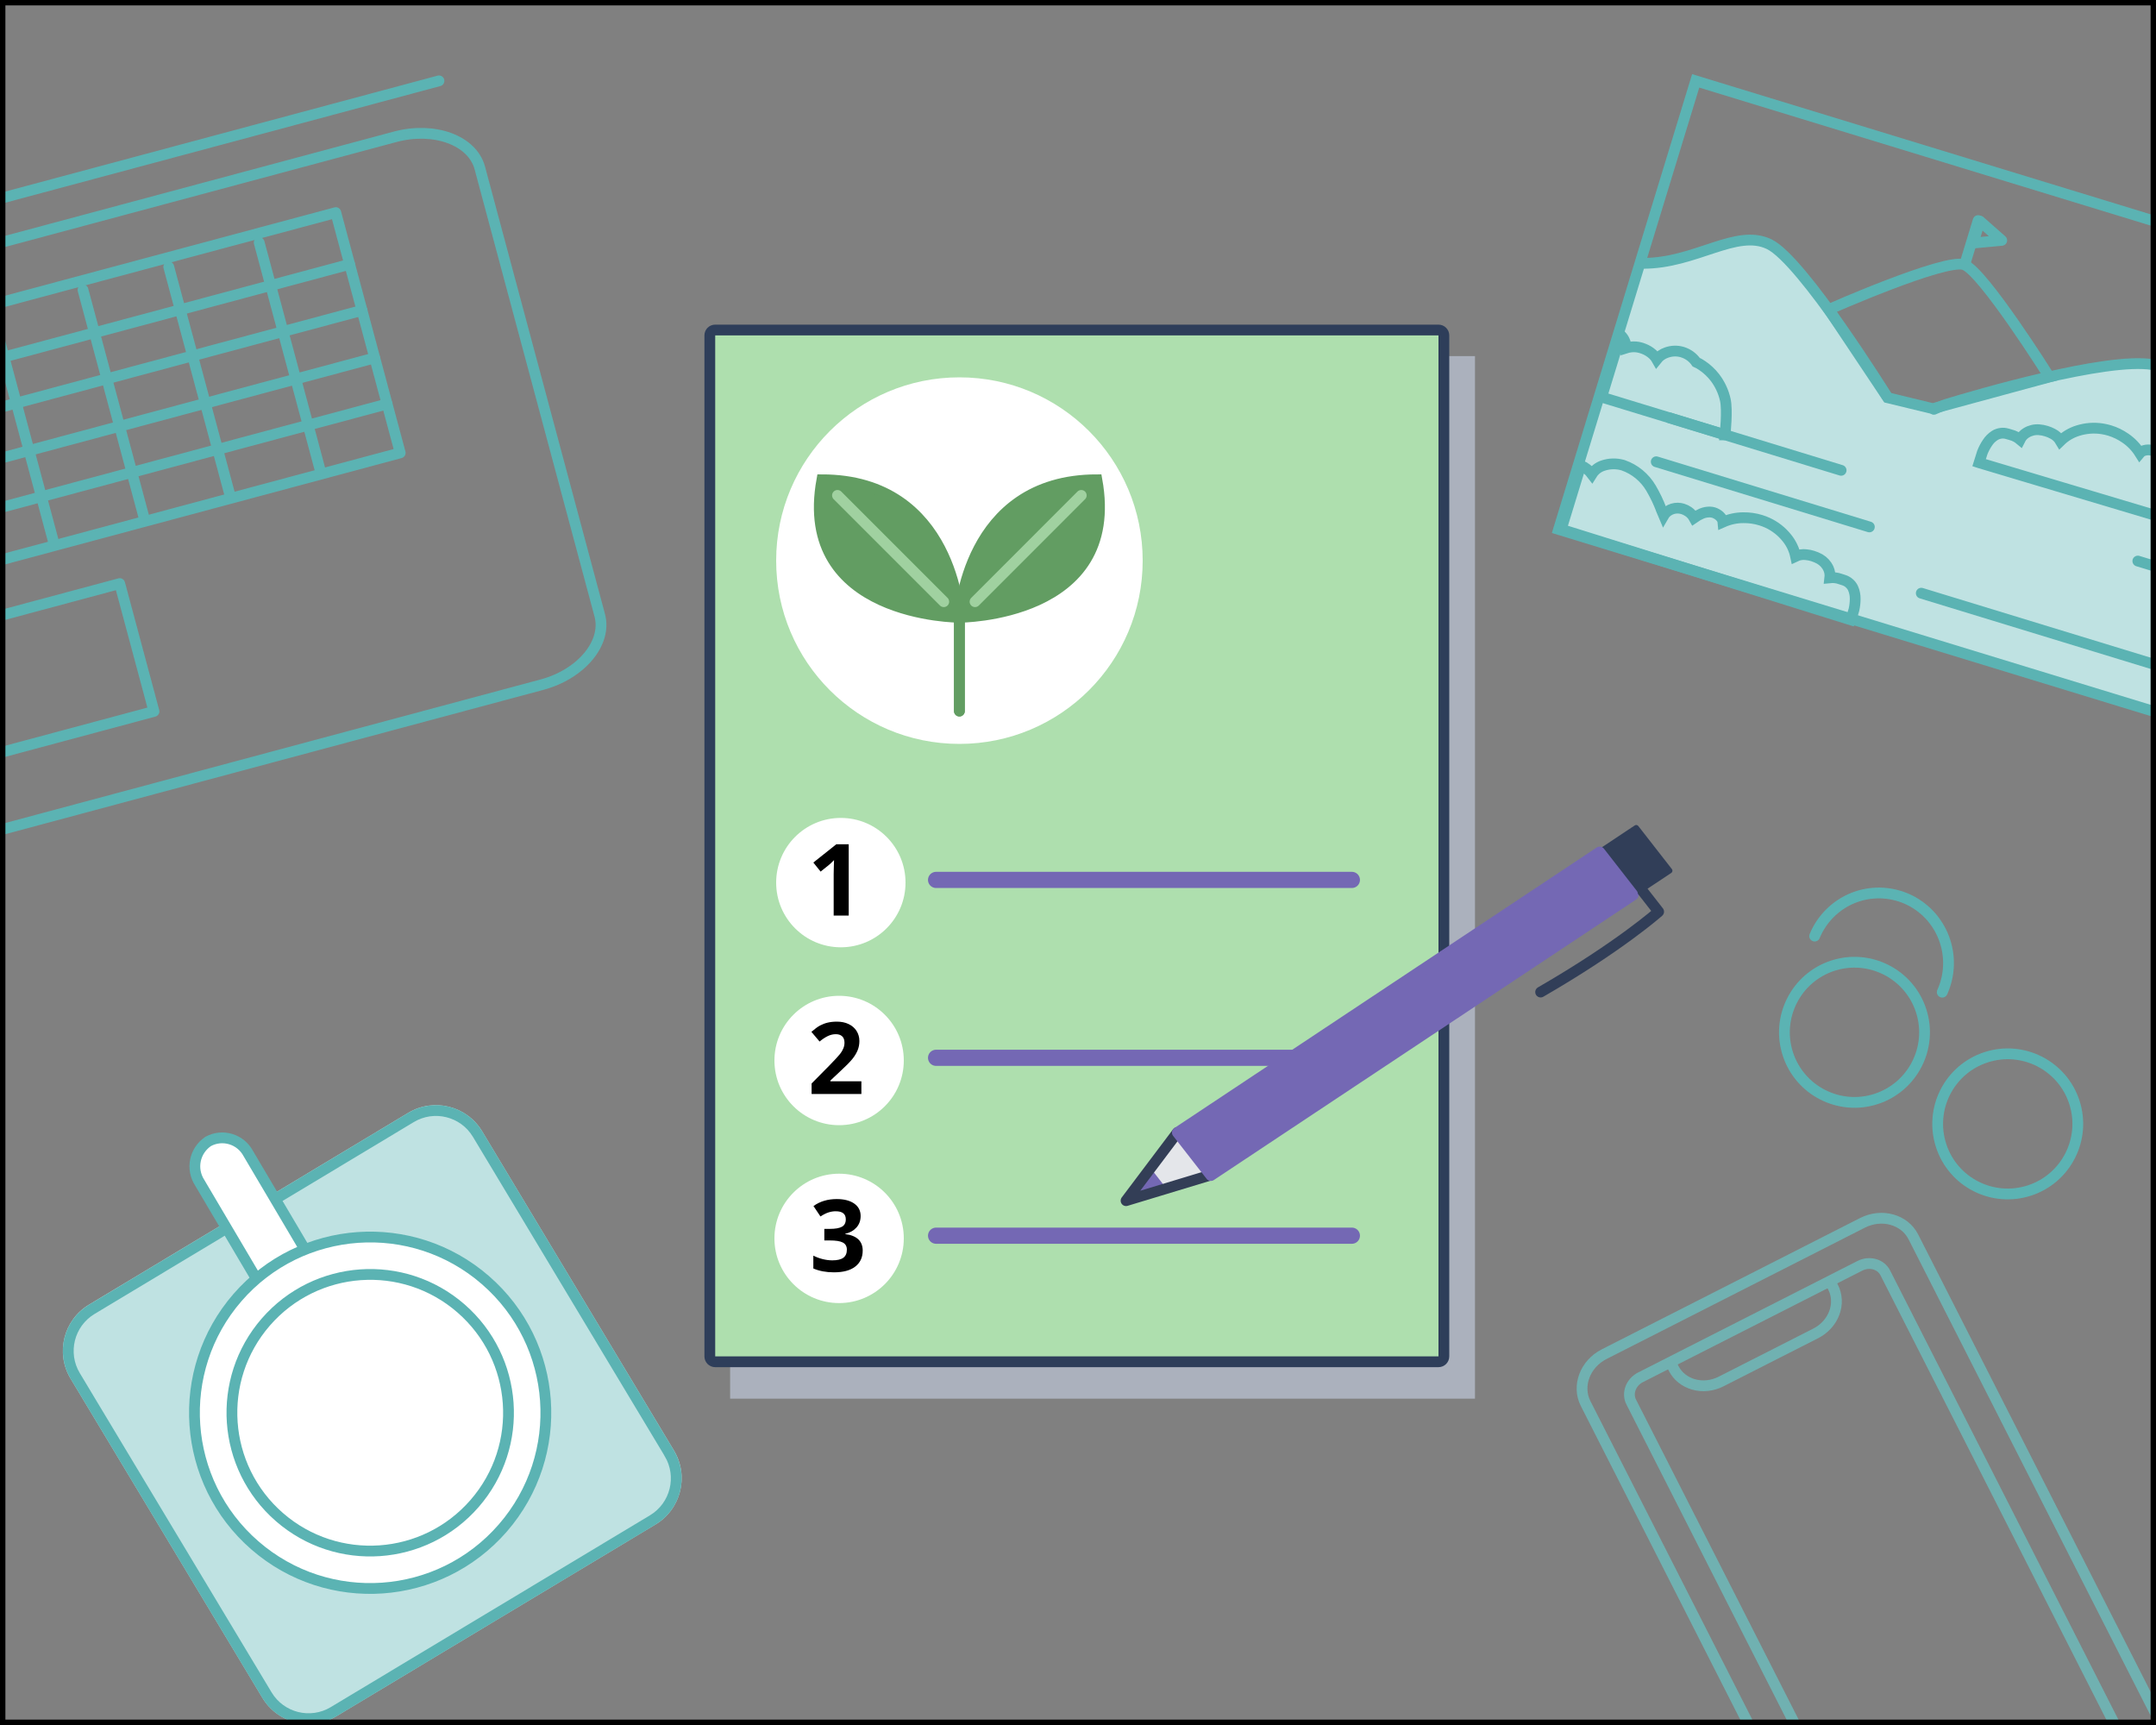 <svg width="400" height="320" viewBox="0 0 400 320" fill="none" xmlns="http://www.w3.org/2000/svg">
    <rect x="0" y="0" width="400" height="320" fill="#808080" stroke="none"/>
    <g clip-path="url(#clip0_144_1887)">
        <path
            d="M125.04 269.08L89.45 209.86C86.61 205.13 80.46 203.59 75.73 206.44L16.51 242.02C11.78 244.86 10.24 251.01 13.09 255.74L48.68 314.96C51.52 319.69 57.67 321.23 62.4 318.38L121.62 282.8C126.35 279.96 127.89 273.81 125.04 269.08Z"
            fill="#BFE2E2" />
        <path
            d="M124.18 269.6L88.6 210.38C86.04 206.12 80.51 204.74 76.25 207.3L17.03 242.89C12.77 245.45 11.39 250.98 13.95 255.24L49.53 314.46C52.09 318.72 57.62 320.1 61.88 317.54L121.1 281.96C125.36 279.4 126.74 273.87 124.18 269.61V269.6Z"
            stroke="#5BB3B3" stroke-width="2" />
        <path
            d="M48.38 238.58L37.02 219.35C36.24 218.12 35.97 216.64 36.27 215.22C36.57 213.8 37.42 212.55 38.63 211.74C39.9 211.05 41.4 210.89 42.79 211.31C44.18 211.72 45.35 212.67 46.04 213.95L57.37 233.12"
            fill="white" />
        <path
            d="M48.38 238.58L37.02 219.35C36.24 218.12 35.97 216.64 36.27 215.22C36.57 213.8 37.42 212.55 38.63 211.74C39.9 211.05 41.4 210.89 42.79 211.31C44.18 211.72 45.35 212.67 46.04 213.95L57.37 233.12"
            stroke="#5BB3B3" stroke-width="2" stroke-linecap="round" stroke-linejoin="round" />
        <path
            d="M47.29 286.68C60.88 298.49 81.47 297.05 93.28 283.46C105.09 269.87 103.65 249.28 90.06 237.47C76.47 225.66 55.88 227.1 44.07 240.69C32.26 254.28 33.7 274.87 47.29 286.68Z"
            fill="white" stroke="#5BB3B3" stroke-width="2" stroke-linecap="round"
            stroke-linejoin="round" />
        <path
            d="M51.85 281.44C62.55 290.74 78.75 289.6 88.05 278.91C97.35 268.21 96.21 252.01 85.52 242.71C74.82 233.41 58.62 234.55 49.32 245.24C40.02 255.94 41.16 272.14 51.85 281.44Z"
            stroke="#5BB3B3" stroke-width="2" stroke-linecap="round" stroke-linejoin="round" />
        <path d="M-40 47.56L81.44 15" stroke="#5BB3B3" stroke-width="2" stroke-linecap="round"
            stroke-linejoin="round" />
        <path d="M-28.3 74.01L64.87 49.03" stroke="#5BB3B3" stroke-width="2"
            stroke-linecap="round" stroke-linejoin="round" />
        <path d="M-30.87 64.42L62.3 39.44L74.25 84.01L-18.92 108.99" stroke="#5BB3B3"
            stroke-width="2" stroke-linecap="round" stroke-linejoin="round" />
        <path d="M-26.01 82.56L67.16 57.58" stroke="#5BB3B3" stroke-width="2"
            stroke-linecap="round" stroke-linejoin="round" />
        <path d="M-23.65 91.37L69.52 66.39" stroke="#5BB3B3" stroke-width="2"
            stroke-linecap="round" stroke-linejoin="round" />
        <path d="M-21.35 99.92L71.82 74.94" stroke="#5BB3B3" stroke-width="2"
            stroke-linecap="round" stroke-linejoin="round" />
        <path d="M15.4 53.78L26.7 95.93" stroke="#5BB3B3" stroke-width="2"
            stroke-linecap="round" stroke-linejoin="round" />
        <path d="M31.31 49.51L42.61 91.66" stroke="#5BB3B3" stroke-width="2"
            stroke-linecap="round" stroke-linejoin="round" />
        <path d="M48.09 45.01L59.39 87.16" stroke="#5BB3B3" stroke-width="2"
            stroke-linecap="round" stroke-linejoin="round" />
        <path d="M-1.39 58.28L9.91 100.43" stroke="#5BB3B3" stroke-width="2"
            stroke-linecap="round" stroke-linejoin="round" />
        <path
            d="M-34.66 54.33L73.3 25.38C80.57 23.43 87.65 26.03 89.02 31.16L111.27 114.14C112.65 119.27 107.82 125.06 100.55 127.01L-6.74 155.78"
            stroke="#5BB3B3" stroke-width="2" stroke-linecap="round" stroke-linejoin="round" />
        <path d="M-17.36 118.87L22.21 108.26L28.57 131.97L-11 142.58" stroke="#5BB3B3"
            stroke-width="2" stroke-linecap="round" stroke-linejoin="round" />
        <path d="M412.677 99.988L396.626 95.081" stroke="#5BB3B3" stroke-width="2"
            stroke-linecap="round" />
        <path
            d="M304.71 48.96C304.71 48.96 313.87 47.98 316.46 46.85C319.04 45.72 325.18 43.71 327.5 44.83C329.82 45.95 333.2 49.35 333.2 49.35L344.07 64.49L350.09 73.66L359.04 75.82L377.24 70.52L392.73 67.56L400.22 67.84L405.43 69.43L414.54 76.84L424.92 84.05L426.7 85.64L411.36 135.8L289 98.19L304.69 48.96H304.71Z"
            fill="#BFE2E2" />
        <path d="M436.73 52.34L314.6 15L289.16 98.21L411.29 135.55L436.73 52.34Z" stroke="#5BB3B3"
            stroke-width="2" />
        <path d="M367 40.92L364.72 48.39" stroke="#5BB3B3" stroke-width="2"
            stroke-linecap="round" />
        <path d="M367.32 41.01L366.07 45.09L371.38 44.59L367.32 41.01Z" stroke="#5BB3B3"
            stroke-width="2" stroke-linecap="round" stroke-linejoin="round" />
        <path
            d="M367.21 85.85L421.17 101.969L424.79 90.109C423.91 89.95 423 90.019 422.16 90.309C422.19 89.4 421.89 88.51 421.31 87.799C420.57 86.84 419.56 86.12 418.41 85.73C418.35 85.71 418.3 85.689 418.24 85.68C416.03 85.109 413.69 85.34 411.63 86.32C410.31 86.95 409.05 87.689 407.85 88.529H407.83C407.5 88.76 407.15 88.99 406.81 89.21C406.83 88.85 406.78 88.48 406.65 88.139C406.42 87.51 405.99 86.98 405.42 86.609C405.15 86.439 404.87 86.309 404.56 86.21C404.2 86.1 403.82 86.049 403.45 86.049C402.91 86.049 402.38 86.18 401.91 86.43C401.72 85.93 401.47 85.45 401.18 84.99C400.89 84.54 400.5 84.159 400.05 83.87C399.86 83.749 399.65 83.659 399.43 83.59C399.22 83.529 399.01 83.49 398.8 83.469C398.38 83.43 397.95 83.499 397.56 83.659C397.34 83.749 397.15 83.889 397 84.07C396.31 82.969 395.4 82.019 394.33 81.29C393.43 80.659 392.44 80.18 391.39 79.859C390.95 79.73 390.49 79.62 390.03 79.549C388.52 79.309 386.96 79.43 385.5 79.889C384.28 80.269 383.17 80.919 382.26 81.809C381.92 81.23 381.42 80.76 380.82 80.46C380.45 80.26 380.06 80.1 379.66 79.98C379.21 79.84 378.75 79.749 378.28 79.719C377.46 79.659 376.64 79.859 375.94 80.29C375.44 80.59 375.04 81.029 374.78 81.549C374.27 81.12 373.66 80.809 373.01 80.65C372.8 80.59 372.59 80.529 372.39 80.469C372.01 80.359 371.61 80.32 371.22 80.379C370.83 80.43 370.45 80.559 370.11 80.769C369.54 81.129 369.06 81.609 368.7 82.18C368.33 82.73 368.02 83.329 367.78 83.939L367.18 85.84L367.21 85.85Z"
            stroke="#5BB3B3" stroke-width="2" />
        <path
            d="M343.4 114.999L289.65 98.189L293.28 86.329C294.1 86.689 294.81 87.249 295.35 87.969C295.83 87.199 296.58 86.629 297.45 86.359C298.6 85.979 299.84 85.949 301.01 86.269C301.07 86.289 301.13 86.309 301.18 86.319C303.33 87.079 305.14 88.579 306.3 90.539C307.04 91.799 307.68 93.119 308.2 94.489V94.509C308.36 94.879 308.52 95.259 308.68 95.639C308.86 95.329 309.11 95.059 309.41 94.839C309.96 94.449 310.61 94.249 311.28 94.259C311.6 94.259 311.91 94.319 312.21 94.409C312.57 94.519 312.91 94.689 313.22 94.899C313.67 95.199 314.03 95.599 314.29 96.069C314.73 95.759 315.2 95.499 315.69 95.279C316.18 95.069 316.71 94.969 317.25 94.979C317.48 94.979 317.7 95.029 317.92 95.089C318.13 95.149 318.32 95.239 318.51 95.349C318.88 95.549 319.2 95.849 319.43 96.199C319.56 96.399 319.64 96.619 319.66 96.849C320.85 96.319 322.13 96.039 323.43 96.039C324.53 96.019 325.62 96.179 326.67 96.499C327.11 96.639 327.55 96.799 327.97 96.999C329.36 97.649 330.58 98.609 331.53 99.809C332.33 100.799 332.88 101.969 333.14 103.209C333.75 102.919 334.42 102.809 335.09 102.899C335.51 102.939 335.92 103.019 336.32 103.149C336.77 103.289 337.2 103.469 337.61 103.699C338.32 104.109 338.89 104.729 339.23 105.479C339.47 106.009 339.56 106.599 339.49 107.179C340.16 107.109 340.83 107.189 341.46 107.419C341.67 107.479 341.88 107.549 342.08 107.619C342.46 107.739 342.81 107.939 343.1 108.199C343.4 108.459 343.64 108.779 343.8 109.139C344.07 109.759 344.2 110.429 344.19 111.099C344.19 111.769 344.11 112.429 343.97 113.079L343.41 114.979L343.4 114.999Z"
            stroke="#5BB3B3" stroke-width="2" />
        <path
            d="M380.23 69.93C380.23 69.93 367.9 50.309 364.39 49.099C360.87 47.889 339.28 57.41 339.28 57.41L350.21 73.779L358.59 75.809L380.23 69.93Z"
            stroke="#5BB3B3" stroke-width="2" />
        <path
            d="M320.05 80.67C320.05 80.67 320.54 76.09 320.09 74.15C319.75 72.63 319.08 71.21 318.13 69.98C317.46 69.13 316.67 68.39 315.77 67.79C315.43 67.56 315.07 67.35 314.69 67.18C314.08 66.3 313.19 65.65 312.16 65.33L312.1 65.31C311.14 65.03 310.11 65.07 309.17 65.41C308.46 65.65 307.84 66.09 307.38 66.67C307.17 66.3 306.9 65.97 306.58 65.69C306.11 65.27 305.56 64.94 304.97 64.71C304.84 64.66 304.71 64.61 304.58 64.57C303.64 64.26 302.62 64.26 301.68 64.56C301.69 63.8 301.44 63.06 300.96 62.47C300.87 62.35 300.78 62.24 300.68 62.13L297.15 73.67L320.06 80.67H320.05Z"
            stroke="#5BB3B3" stroke-width="2" />
        <path
            d="M350.2 73.71C350.2 73.71 334.41 48.3 328.26 45.31C322.11 42.32 314.6 48.9 304.74 48.85"
            stroke="#5BB3B3" stroke-width="2" stroke-linecap="round" stroke-linejoin="round" />
        <path d="M413.38 127.44L356.45 110.04" stroke="#5BB3B3" stroke-width="2"
            stroke-linecap="round" />
        <path
            d="M358.8 75.929C358.8 75.929 360.27 75.259 361.08 75.009C366.47 73.369 390.81 66.199 399.37 67.639C409.04 69.269 414.82 78.289 426.83 85.499"
            stroke="#5BB3B3" stroke-width="2" stroke-linecap="round" stroke-linejoin="round" />
        <path d="M341.58 87.249L309.77 77.519" stroke="#5BB3B3" stroke-width="2"
            stroke-linecap="round" />
        <path d="M346.82 97.749L307.28 85.659" stroke="#5BB3B3" stroke-width="2"
            stroke-linecap="round" />
        <path d="M412.68 108.989L396.63 104.079" stroke="#5BB3B3" stroke-width="2"
            stroke-linecap="round" />
        <path
            d="M368.47 196.131C361.65 198.351 357.913 205.678 360.133 212.512C362.352 219.345 369.681 223.068 376.515 220.849C383.335 218.629 387.072 211.301 384.852 204.468C382.632 197.648 375.304 193.912 368.47 196.131Z"
            stroke="#5BB3B3" stroke-width="2" stroke-linecap="round" stroke-linejoin="round" />
        <path
            d="M340.038 179.142C333.218 181.362 329.481 188.704 331.701 195.524C333.92 202.345 341.262 206.082 348.082 203.862C354.903 201.642 358.64 194.3 356.42 187.48C354.2 180.659 346.872 176.923 340.038 179.142Z"
            stroke="#5BB3B3" stroke-width="2" stroke-linecap="round" stroke-linejoin="round" />
        <path
            d="M360.342 184.058C361.052 182.484 361.451 180.793 361.498 179.064C361.557 177.335 361.262 175.62 360.649 174C360.035 172.394 359.115 170.922 357.926 169.665C356.735 168.422 355.327 167.422 353.75 166.733C352.174 166.045 350.481 165.683 348.777 165.651C347.059 165.631 345.356 165.942 343.773 166.588C342.177 167.233 340.74 168.188 339.518 169.401C338.296 170.614 337.328 172.061 336.67 173.65"
            stroke="#5BB3B3" stroke-width="2" stroke-linecap="round" stroke-linejoin="round" />
        <path d="M273.65 66.06H135.46V259.46H273.65V66.06Z" fill="#ABB1BD" />
        <path
            d="M132.69 61.22H266.88C267.432 61.22 267.88 61.667 267.88 62.22V251.62C267.88 252.172 267.432 252.62 266.88 252.62H132.69C132.138 252.62 131.69 252.172 131.69 251.62V62.22C131.69 61.667 132.138 61.22 132.69 61.22Z"
            fill="#AEDFAE" stroke="#2E3E5A" stroke-width="2" stroke-linejoin="round" />
        <path d="M173.67 163.23H250.81" stroke="#7468B4" stroke-width="3" stroke-linecap="round"
            stroke-linejoin="round" />
        <path
            d="M156 175.73C162.627 175.73 168 170.358 168 163.73C168 157.103 162.627 151.73 156 151.73C149.373 151.73 144 157.103 144 163.73C144 170.358 149.373 175.73 156 175.73Z"
            fill="white" />
        <path d="M173.67 196.23H250.81" stroke="#7468B4" stroke-width="3" stroke-linecap="round"
            stroke-linejoin="round" />
        <path
            d="M155.68 208.73C162.308 208.73 167.68 203.358 167.68 196.73C167.68 190.103 162.308 184.73 155.68 184.73C149.053 184.73 143.68 190.103 143.68 196.73C143.68 203.358 149.053 208.73 155.68 208.73Z"
            fill="white" />
        <path d="M173.67 229.23H250.81" stroke="#7468B4" stroke-width="3" stroke-linecap="round"
            stroke-linejoin="round" />
        <path
            d="M155.68 241.73C162.308 241.73 167.68 236.358 167.68 229.73C167.68 223.103 162.308 217.73 155.68 217.73C149.053 217.73 143.68 223.103 143.68 229.73C143.68 236.358 149.053 241.73 155.68 241.73Z"
            fill="white" />
        <path
            d="M159.672 225.585C159.672 226.405 159.42 227.12 158.918 227.689C158.415 228.258 157.713 228.668 156.813 228.88V228.933C157.885 229.065 158.693 229.396 159.235 229.899C159.778 230.415 160.056 231.116 160.056 231.99C160.056 233.26 159.592 234.253 158.666 234.967C157.74 235.682 156.43 236.026 154.709 236.026C153.28 236.026 151.996 235.788 150.898 235.311V232.929C151.414 233.194 151.97 233.406 152.592 233.565C153.214 233.723 153.823 233.803 154.418 233.803C155.344 233.803 156.019 233.644 156.456 233.326C156.893 233.009 157.118 232.506 157.118 231.818C157.118 231.196 156.866 230.759 156.363 230.494C155.861 230.23 155.053 230.111 153.942 230.111H152.936V227.967H153.955C154.974 227.967 155.728 227.834 156.205 227.57C156.681 227.305 156.919 226.842 156.919 226.193C156.919 225.188 156.297 224.698 155.04 224.698C154.603 224.698 154.167 224.764 153.717 224.91C153.267 225.055 152.764 225.307 152.221 225.664L150.924 223.732C152.129 222.859 153.571 222.435 155.239 222.435C156.602 222.435 157.687 222.713 158.481 223.269C159.275 223.825 159.672 224.592 159.672 225.585Z"
            fill="black" />
        <path
            d="M159.825 202.94H150.575V200.995L153.896 197.633C154.876 196.627 155.524 195.926 155.829 195.542C156.133 195.159 156.345 194.788 156.477 194.457C156.609 194.126 156.676 193.782 156.676 193.425C156.676 192.896 156.53 192.499 156.239 192.234C155.948 191.969 155.551 191.85 155.061 191.85C154.545 191.85 154.055 191.969 153.566 192.207C153.076 192.446 152.573 192.776 152.057 193.213L150.535 191.413C151.184 190.858 151.726 190.461 152.15 190.236C152.573 190.011 153.05 189.825 153.552 189.706C154.055 189.587 154.624 189.521 155.26 189.521C156.08 189.521 156.821 189.667 157.443 189.971C158.078 190.275 158.568 190.699 158.912 191.241C159.256 191.784 159.441 192.406 159.441 193.107C159.441 193.716 159.336 194.285 159.124 194.814C158.912 195.344 158.581 195.9 158.131 196.455C157.681 197.011 156.887 197.818 155.762 198.851L154.055 200.452V200.584H159.812V202.94H159.825Z"
            fill="black" />
        <path
            d="M157.462 169.841H154.67V162.191L154.696 160.934L154.736 159.558C154.273 160.021 153.955 160.326 153.77 160.471L152.248 161.689L150.898 160.008L155.159 156.62H157.462V169.841Z"
            fill="black" />
        <path d="M224.595 217.984L208.915 222.733L218.44 210.087" fill="#E4E6EA" />
        <path d="M214.951 220.236L211.209 220.903L212.977 217.702L214.951 220.236Z" fill="#7468B4"
            stroke="#7468B4" stroke-width="2.001" stroke-linecap="round" stroke-linejoin="round" />
        <path d="M297.124 157.823L303.564 153.545L309.783 161.524L303.343 165.802" fill="#313E58" />
        <path d="M297.124 157.823L303.564 153.545L309.783 161.524L303.343 165.802" stroke="#313E58"
            stroke-width="1" stroke-linecap="round" stroke-linejoin="round" />
        <path d="M224.595 217.984L208.915 222.733L218.44 210.087" stroke="#333E56"
            stroke-width="2.001" stroke-linecap="round" stroke-linejoin="round" />
        <path d="M296.786 158.05L218.434 210.091L224.653 218.07L303.005 166.029L296.786 158.05Z"
            fill="#7468B4" stroke="#7468B4" stroke-width="2.001" stroke-linecap="round"
            stroke-linejoin="round" />
        <path d="M304.805 165.377L307.726 169.124C307.726 169.124 300.543 175.546 285.833 184.033"
            stroke="#313E58" stroke-width="2.001" stroke-linecap="round" stroke-linejoin="round" />
        <mask style="mask-type:luminance" maskUnits="userSpaceOnUse" x="289"
            y="221" width="119" height="142">
            <path
                d="M352.782 221.485L289.038 253.884L343.994 362.007L407.737 329.608L352.782 221.485Z"
                fill="white" />
        </mask>
        <g mask="url(#mask0_144_1887)">
            <path
                d="M345.55 226.845L297.63 251.202C294.071 253.011 292.524 257.111 294.175 260.359L341.791 354.041C343.442 357.289 347.665 358.455 351.224 356.646L399.145 332.29C402.704 330.481 404.251 326.381 402.6 323.133L354.984 229.451C353.333 226.203 349.109 225.036 345.55 226.845Z"
                stroke="#70B1B1" stroke-width="2" stroke-linecap="round" stroke-linejoin="round" />
            <path
                d="M345.056 234.819L304.362 255.502C302.583 256.407 301.809 258.457 302.635 260.081L347.001 347.37C347.827 348.994 349.939 349.577 351.718 348.673L392.412 327.989C394.192 327.085 394.965 325.035 394.14 323.411L349.773 236.122C348.948 234.498 346.836 233.914 345.056 234.819Z"
                stroke="#70B1B1" stroke-width="2" stroke-linecap="round" stroke-linejoin="round" />
            <path
                d="M339.553 237.736L340.107 238.827C340.838 240.279 340.91 241.988 340.308 243.583C339.706 245.178 338.479 246.529 336.895 247.341L319.29 256.289C317.699 257.091 315.885 257.286 314.242 256.832C312.599 256.378 311.26 255.312 310.518 253.866L309.996 252.84"
                stroke="#70B1B1" stroke-width="2" stroke-linecap="round" stroke-linejoin="round" />
        </g>
        <circle cx="178" cy="104" r="34" fill="white" />
        <path
            d="M177.995 131.91V114.51C177.995 114.51 147.845 114.51 152.485 89C176.845 89 177.995 114.51 177.995 114.51"
            fill="#629D62" />
        <path
            d="M177.995 131.91V114.51M177.995 114.51C177.995 114.51 147.845 114.51 152.485 89C176.845 89 177.995 114.51 177.995 114.51Z"
            stroke="#629D62" stroke-width="2" stroke-linecap="round" />
        <path d="M155.375 91.899L175.095 111.619" stroke="#A0D1A0" stroke-width="2"
            stroke-miterlimit="10" stroke-linecap="round" />
        <path
            d="M177.996 131.91V114.51C177.996 114.51 208.146 114.51 203.506 89C179.146 89 177.996 114.51 177.996 114.51"
            fill="#629D62" />
        <path
            d="M177.996 131.91V114.51M177.996 114.51C177.996 114.51 208.146 114.51 203.506 89C179.146 89 177.996 114.51 177.996 114.51Z"
            stroke="#629D62" stroke-width="2" stroke-linecap="round" />
        <path d="M200.605 91.899L180.896 111.619" stroke="#A0D1A0" stroke-width="2"
            stroke-miterlimit="10" stroke-linecap="round" />
    </g>
    <rect x="0.5" y="0.5" width="399" height="319" stroke="black" />
    <defs>
        <clipPath id="clip0_144_1887">
            <rect width="400" height="320" fill="white" />
        </clipPath>
    </defs>
</svg>